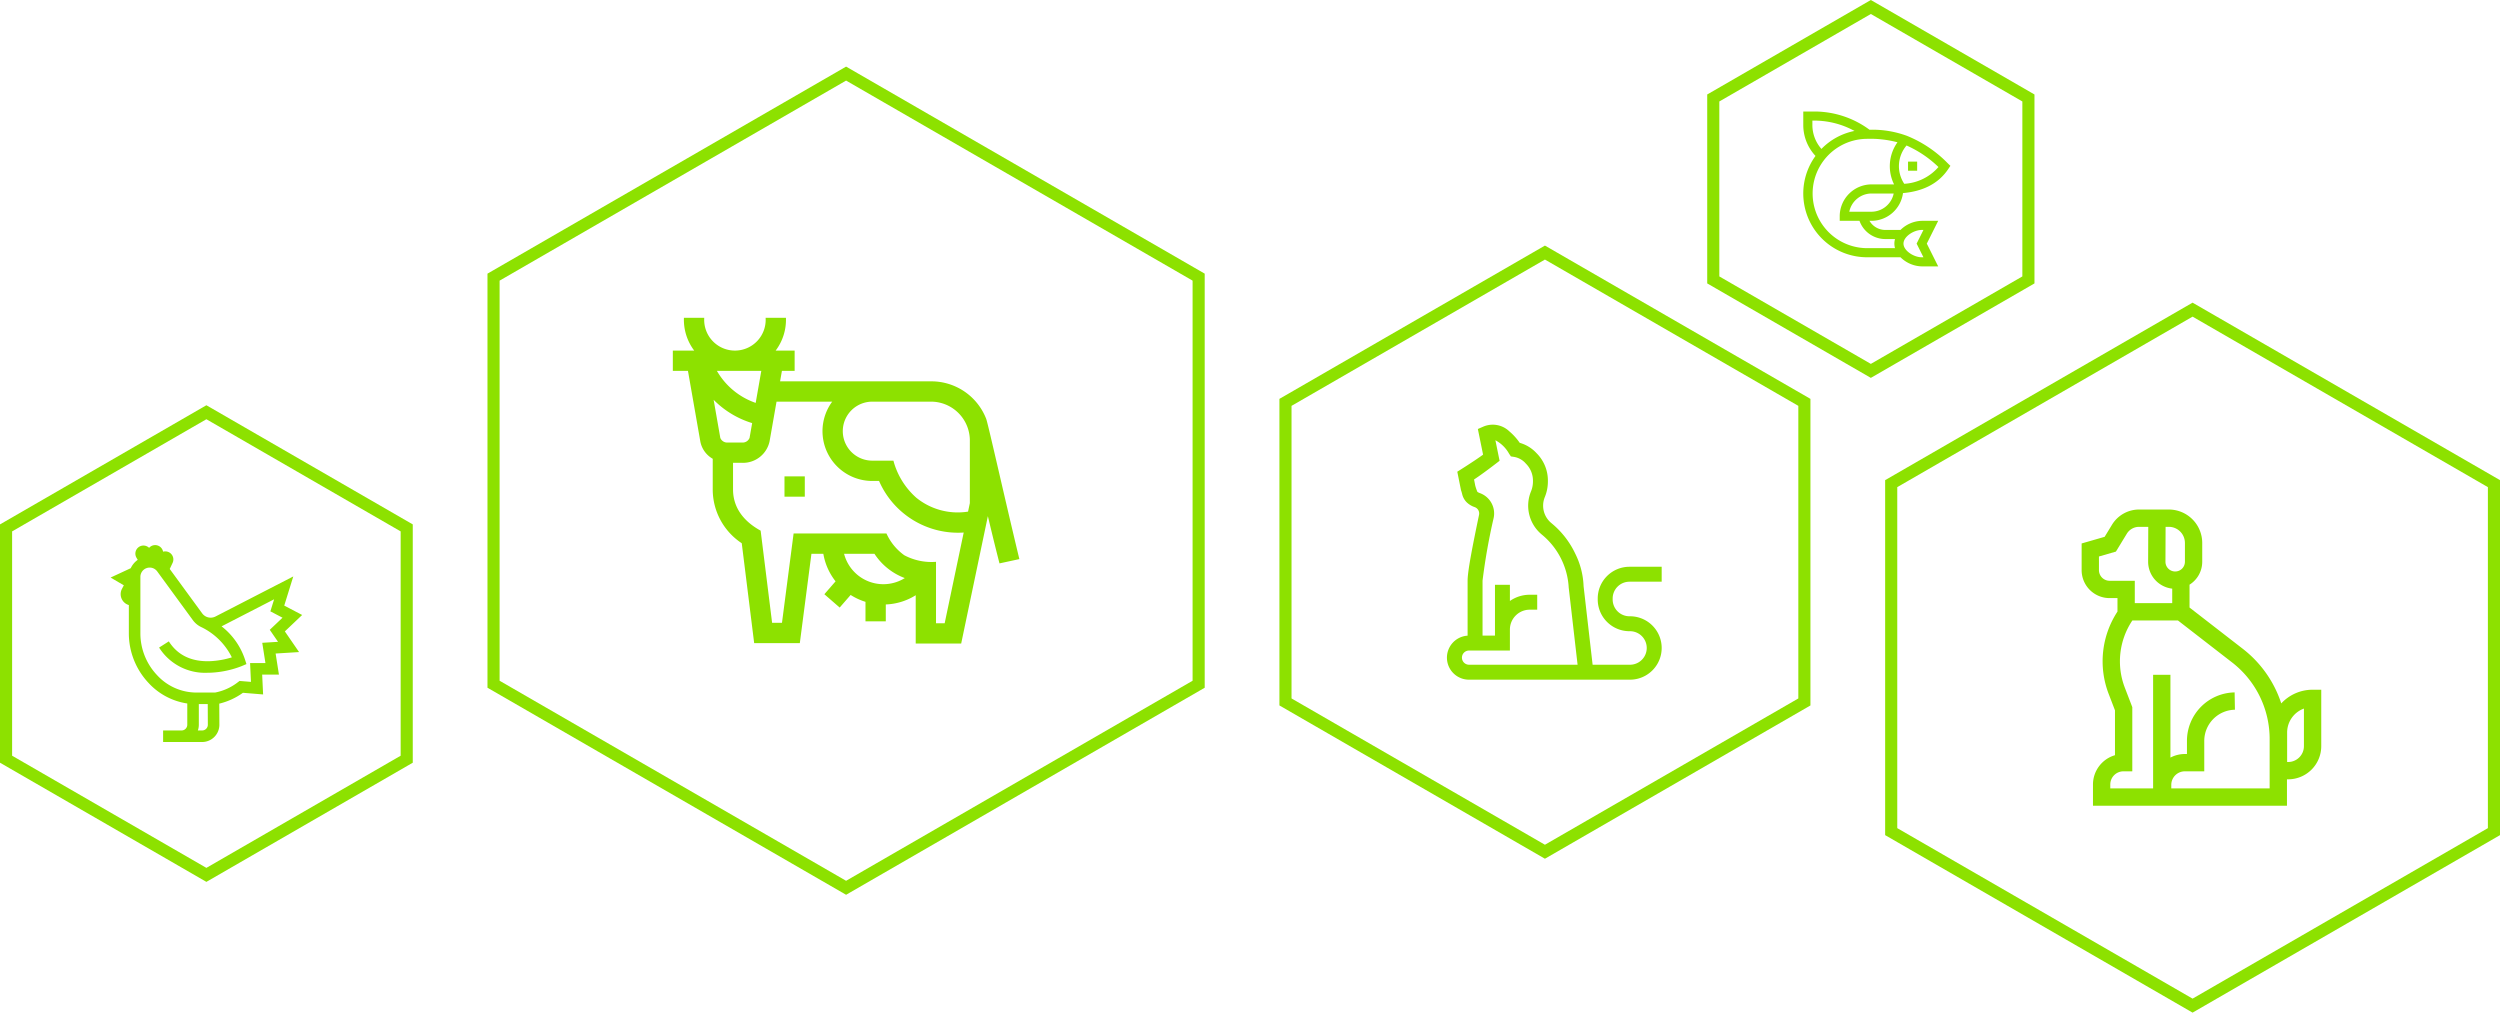 <svg id="Capa_1_копия2_" data-name="Capa 1 (копия2)" xmlns="http://www.w3.org/2000/svg" viewBox="0 0 412.804 167.206">
  <defs>
    <style>
      .cls-1 {
        fill: #8de100;
      }
    </style>
  </defs>
  <title>il_prod_animals</title>
  <g>
    <g>
      <path class="cls-1" d="M321.599,26.946a19.701,19.701,0,0,0-6.719-4.515,16.497,16.497,0,0,0-6.003-1.011h-.185a15.344,15.344,0,0,0-9.097-3.009h-1.835v2.234a7.459,7.459,0,0,0,2.02,5.102A10.532,10.532,0,0,0,308.372,42.481h5.442a5.194,5.194,0,0,0,3.501,1.505h2.722l-1.88-3.761,1.88-3.761h-2.722a5.193,5.193,0,0,0-3.501,1.504h-2.516a3.021,3.021,0,0,1-2.605-1.504h.311a5.273,5.273,0,0,0,5.221-4.581c3.05-.271,5.759-1.399,7.478-3.978l.348-.523Zm-22.336-7.03a13.926,13.926,0,0,1,6.96,1.706A10.456,10.456,0,0,0,300.759,24.59a5.954,5.954,0,0,1-1.495-3.945Zm18.053,18.053h.287l-1.128,2.257,1.128,2.256h-.287c-1.314,0-3.009-1.094-3.009-2.256,0-1.162,1.695-2.257,3.009-2.257Zm-8.312-3.009h-3.648a3.767,3.767,0,0,1,3.685-3.009h3.648a3.767,3.767,0,0,1-3.685,3.009Zm3.64-4.513h-3.602a5.271,5.271,0,0,0-5.265,5.265v.752h3.266a4.53,4.53,0,0,0,4.256,3.009H312.906a2.792,2.792,0,0,0,0,1.504h-4.534a9.026,9.026,0,1,1-.083-18.053,17.491,17.491,0,0,1,5.025.571,6.78,6.78,0,0,0-.562,6.95c-.036 0-.072.001-.108.001Zm1.79-.097a5.261,5.261,0,0,1,.379-6.327,18.127,18.127,0,0,1,5.267,3.556,8.072,8.072,0,0,1-5.645,2.77Zm0,0"/>
      <rect class="cls-1" x="315.059" y="26.685" width="1.504" height="1.504"/>
    </g>
    <path class="cls-1" d="M308.916,62.396,281.898,46.797V15.6L308.916,0l27.019,15.6V46.797ZM283.898,45.643,308.916,60.087l25.019-14.444V16.754L308.916,2.31,283.898,16.754Z"/>
  </g>
  <g>
    <g>
      <rect class="cls-1" x="129.536" y="78.66" width="3.353" height="3.353"/>
      <path class="cls-1" d="M168.319,92.318c-2.473-10.252-5.168-22.365-5.483-23.171l-.006-.019-.001.001a9.71,9.71,0,0,0-9.028-6.161H128.808l.303-1.726h2.101V57.889h-3.135a8.454,8.454,0,0,0,1.698-5.41h-3.356a5.077,5.077,0,1,1-10.132,0H112.931a8.458,8.458,0,0,0,1.698,5.41h-3.531v3.353h2.499l2.039,11.639a4.182,4.182,0,0,0,2.051,2.873v5.059a10.633,10.633,0,0,0,4.792,8.886l2.052,16.497h7.536l1.918-14.75h1.967a10.007,10.007,0,0,0,2.02,4.543l-1.853,2.13,2.53,2.201,1.81-2.081a10.001,10.001,0,0,0,2.451,1.136v3.221h3.353V99.808a9.999,9.999,0,0,0,4.941-1.523v7.979h7.508l4.407-21.038c.644,2.714,1.307,5.431,1.92,7.803Zm-48.122-19.249a1.22,1.22,0,0,1-1.26-.767l-1.101-6.286a15.175,15.175,0,0,0,6.36,3.847L123.769,72.302a1.22,1.22,0,0,1-1.26.767Zm4.583-6.541a11.84,11.84,0,0,1-6.402-5.286h7.328Zm14.596,24.918h5.017a10.272,10.272,0,0,0,5.01,4.007,6.702,6.702,0,0,1-10.027-4.007Zm16.611,11.466H154.556V92.768a9.554,9.554,0,0,1-5.235-1.084,8.94,8.94,0,0,1-2.946-3.592H131.04L129.121,102.843h-1.629L125.599,87.622c-2.633-1.434-4.559-3.656-4.559-6.81V76.422h1.47a4.49,4.49,0,0,0,4.562-3.541l1.15-6.559h9.193a8.219,8.219,0,0,0,6.621,13.095h1.115a14.22,14.22,0,0,0,13.975,8.517Zm4.156-30.249v10.41l-.294,1.405a10.842,10.842,0,0,1-8.546-2.291,12.427,12.427,0,0,1-3.781-6.124h-3.488a4.871,4.871,0,1,1,0-9.742h9.766a6.421,6.421,0,0,1,6.342,6.341Zm0,0"/>
    </g>
    <path class="cls-1" d="M139.708,147.747l-59.215-34.188V45.185l59.215-34.188,59.214,34.188v68.375ZM82.494,112.405,139.708,145.438l57.214-33.033V46.339L139.708,13.306,82.494,46.339Z"/>
  </g>
  <g>
    <path class="cls-1" d="M343.723,89.737V94.049a4.614,4.614,0,0,0,4.615,4.71h1.303v2.225a14.978,14.978,0,0,0-1.454,13.594l1.042,2.715v7.408a5.043,5.043,0,0,0-3.634,4.835v3.51h32.033V128.684h.188a5.479,5.479,0,0,0,5.473-5.473v-9.322h-1.43a7.044,7.044,0,0,0-5.173,2.26,18.768,18.768,0,0,0-6.361-9.024l-8.786-6.808V96.542a4.466,4.466,0,0,0,2.097-3.784V89.649a5.522,5.522,0,0,0-5.516-5.516h-4.921a5.249,5.249,0,0,0-4.456,2.503l-1.221,2.004Zm17.055-.089v3.11a1.607,1.607,0,1,1-3.214,0l.022-5.766h.535a2.659,2.659,0,0,1,2.656,2.656ZM377.655,120.952a4.212,4.212,0,0,1,2.773-3.953v6.212a2.616,2.616,0,0,1-2.613,2.613H377.655Zm-29.201,8.585a2.176,2.176,0,0,1,2.174-2.174h1.46V116.762l-1.233-3.21a12.122,12.122,0,0,1,1.246-11.104h7.519l8.953,6.938a15.981,15.981,0,0,1,6.194,12.635v8.166H358.527v-.588a2.239,2.239,0,0,1,2.236-2.236h3.209v-5.018a5.155,5.155,0,0,1,5.063-5.154l-.051-2.859a8.014,8.014,0,0,0-7.871,8.013v2.159h-.35a5.063,5.063,0,0,0-2.379.592V111.427h-2.859v18.76h-7.071v-.65ZM346.582,91.888l2.803-.81,1.8-2.954a2.372,2.372,0,0,1,2.014-1.132h1.526l-.022,5.761a4.474,4.474,0,0,0,3.977,4.444v2.391h-6.18V95.9h-4.162a1.765,1.765,0,0,1-1.755-1.851Zm0,2.161"/>
    <path class="cls-1" d="M362.041,167.206l-50.762-29.308V79.282l50.762-29.308,50.763,29.308v58.615Zm-48.762-30.462L362.041,164.896l48.763-28.153V80.437L362.041,52.284,313.279,80.437Z"/>
  </g>
  <g>
    <path class="cls-1" d="M269.054,96.051h5.325v-2.466h-5.325a5.241,5.241,0,0,0-5.235,5.235v.171a5.241,5.241,0,0,0,5.235,5.235h.09a2.768,2.768,0,1,1,0,5.536h-6.169l-1.493-12.99a12.991,12.991,0,0,0-1.378-5.36A14.493,14.493,0,0,0,256.269,86.46c-.125-.101-.246-.208-.361-.319a3.719,3.719,0,0,1-.812-4.094,6.81,6.81,0,0,0,.494-2.554v-.126a6.392,6.392,0,0,0-1.885-4.55,5.944,5.944,0,0,0-2.765-1.695,9.683,9.683,0,0,0-1.718-1.898,3.951,3.951,0,0,0-4.281-.785l-.915.398.862,4.231c-1.207.913-4.257,2.821-4.257,2.821l.611,3.044c.086.238.131.412.176.579a2.812,2.812,0,0,0,.768,1.432,3.554,3.554,0,0,0,1.331.797,1.115,1.115,0,0,1,.705,1.27c-.956,4.589-1.889,9.208-1.889,10.868v9.083a3.637,3.637,0,0,0,.236,7.267h26.576a5.234,5.234,0,1,0,0-10.469h-.091a2.771,2.771,0,0,1-2.768-2.768v-.171a2.771,2.771,0,0,1,2.768-2.768Zm-27.656,12.539a1.172,1.172,0,0,1,1.171-1.171h6.749v-3.471a3.279,3.279,0,0,1,3.276-3.276h1.233V98.205h-1.233a5.706,5.706,0,0,0-3.276,1.03V96.562h-2.466v8.39h-2.052v-9.074a100.262,100.262,0,0,1,1.837-10.365,3.572,3.572,0,0,0-2.239-4.077,1.953,1.953,0,0,1-.446-.214,7.951,7.951,0,0,1-.357-1.036l-.198-1.012c1.349-.882,3.338-2.412,3.608-2.62l.608-.469-.691-3.391a5.563,5.563,0,0,1,2.258,2.221l.301.448.534.083a3.3,3.3,0,0,1,1.947,1.115,3.94,3.94,0,0,1,1.162,2.805v.127a4.36,4.36,0,0,1-.316,1.634,6.174,6.174,0,0,0,1.389,6.79c.165.159.34.314.518.458a12.155,12.155,0,0,1,4.301,8.469v.071l1.477,12.846H242.569a1.172,1.172,0,0,1-1.171-1.171Zm0,0"/>
    <path class="cls-1" d="M255.101,141.795l-43.841-25.312V65.861L255.101,40.55l43.841,25.312v50.623Zm-41.841-26.466,41.841,24.156,41.841-24.156v-48.314L255.101,42.859,213.26,67.016Z"/>
  </g>
  <g>
    <path class="cls-1" d="M47.036,104.257l2.856-2.711L46.935,99.996l1.492-4.812-12.846,6.614a1.729,1.729,0,0,1-1.472.054c-.034-.016-.061-.028-.081-.037a1.74,1.74,0,0,1-.642-.535l-5.36-7.331.472-1.003a1.332,1.332,0,0,0-1.568-1.85,1.331,1.331,0,0,0-2.311-.633,1.333,1.333,0,0,0-2.086,1.621l.208.36A3.461,3.461,0,0,0,21.591,93.82l-3.327,1.546,2.182,1.281-.308.588a1.877,1.877,0,0,0,1.137,2.673v4.758a11.961,11.961,0,0,0,3.223,8.069,10.857,10.857,0,0,0,6.426,3.425v3.513a.946.946,0,0,1-.944.944H26.933v1.905h6.442a2.853,2.853,0,0,0,2.849-2.854l-.018-3.481a11.1,11.1,0,0,0,3.905-1.792l3.333.272L43.29,111.392h2.767l-.547-3.481,3.873-.239Zm-13.661,16.36h-.706a2.836,2.836,0,0,0,.161-.944v-3.413h1.472l.017,3.413a.946.946,0,0,1-.945.944Zm12.533-14.638-2.604.161.526,3.348H41.294l.146,3.105-1.883-.154-.289.217a8.791,8.791,0,0,1-3.757,1.699H32.357a8.828,8.828,0,0,1-6.466-2.921,10.036,10.036,0,0,1-2.71-6.768V95.255a1.537,1.537,0,0,1,2.777-.907l5.889,8.055a3.651,3.651,0,0,0,1.394,1.146v0l.007.003.027.013a10.909,10.909,0,0,1,5.007,4.979,14.255,14.255,0,0,1-3.527.627c-3.103.132-5.417-.968-6.878-3.267l-1.607,1.022a8.974,8.974,0,0,0,8.004,4.161q.278,0,.562-.012a15.979,15.979,0,0,0,5.057-1.081l.802-.34-.267-.829a11.499,11.499,0,0,0-3.842-5.403l8.677-4.468-.617,1.992,2.004,1.051-2.105,1.998Zm0,0"/>
    <path class="cls-1" d="M34.078,145.615,0,125.939V86.59L34.078,66.915,68.156,86.59v39.35ZM2,124.785l32.078,18.52,32.078-18.52v-37.041l-32.078-18.52L2,87.744Z"/>
  </g>
</svg>
